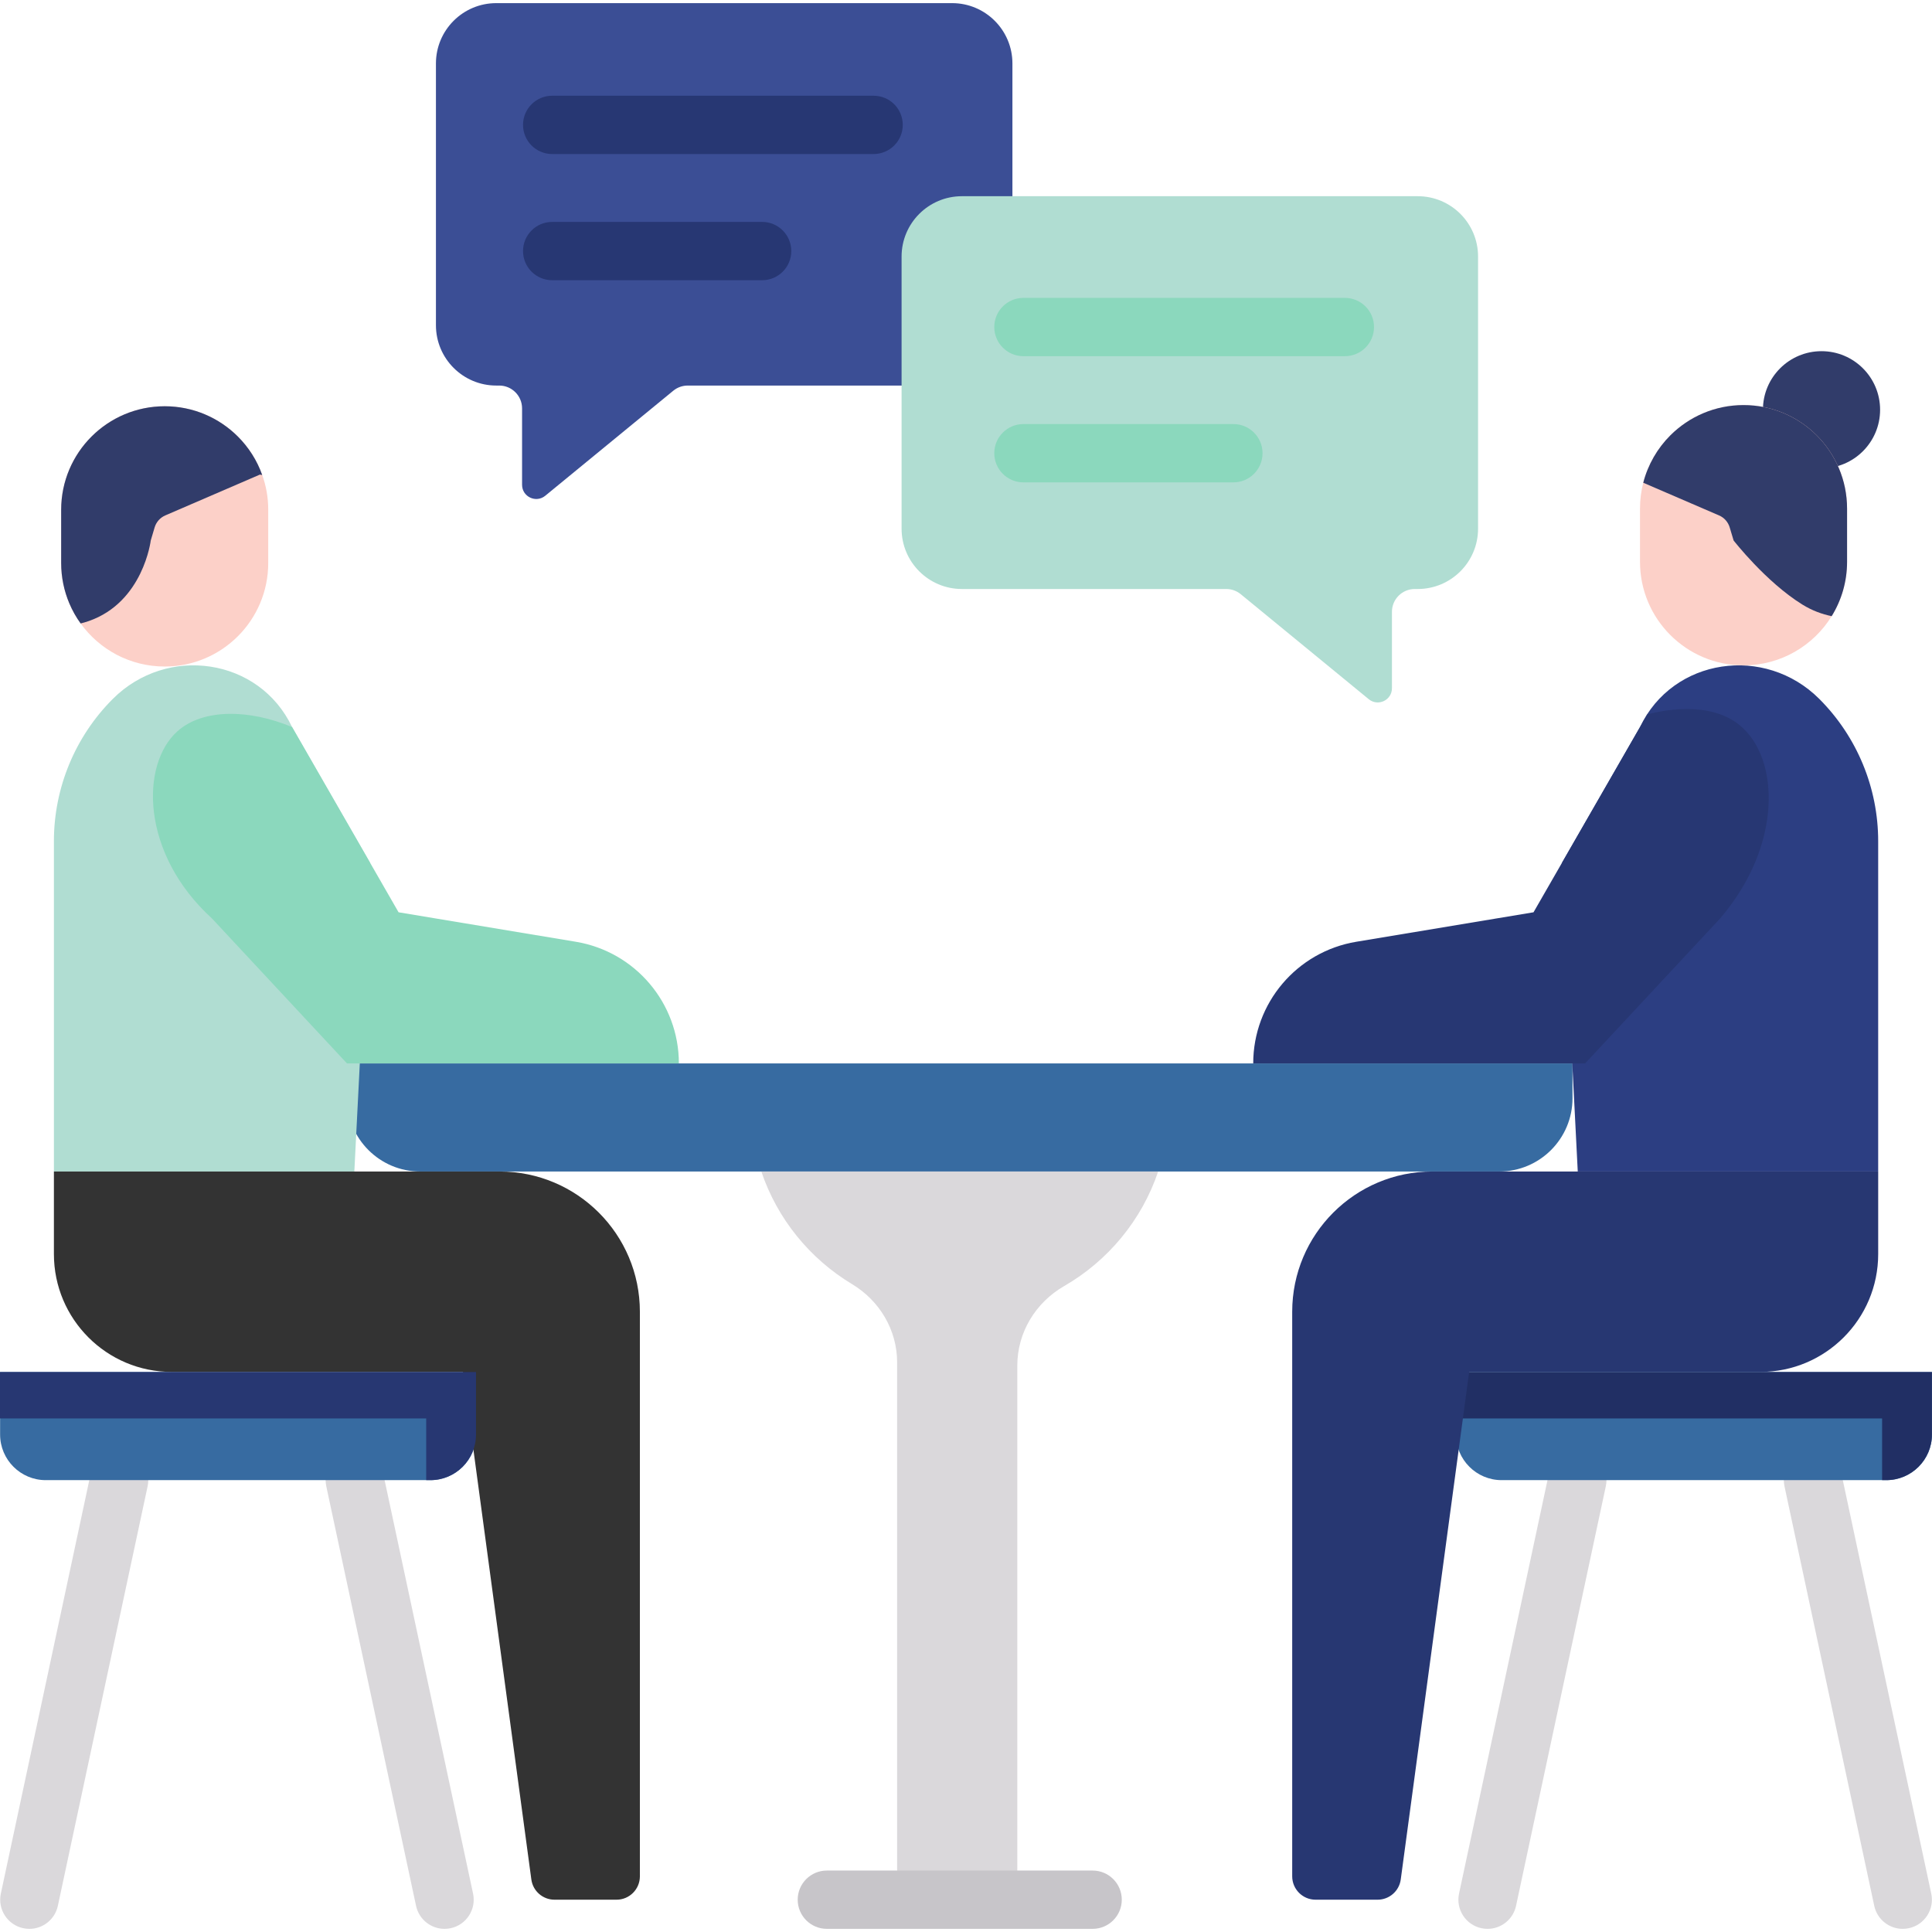 <svg width="2038" height="2038" viewBox="0 0 2038 2038" fill="none" xmlns="http://www.w3.org/2000/svg">
<path d="M1004.32 3.303H523.512C488.357 3.303 459.856 31.803 459.856 66.958V343.052C459.856 378.207 488.357 406.707 523.512 406.707H526.625C539.928 406.707 550.715 417.49 550.715 430.797V511.386C550.715 524.02 565.403 530.966 575.171 522.953L710.208 412.173C714.515 408.638 719.916 406.707 725.485 406.707H1004.32C1039.47 406.707 1067.97 378.207 1067.97 343.052V66.958C1067.97 31.803 1039.47 3.303 1004.32 3.303V3.303Z" fill="#3B4E95"/>
<path d="M1014.7 206.975H1495.51C1530.66 206.975 1559.16 235.475 1559.16 270.63V557.662C1559.16 592.817 1530.66 621.318 1495.51 621.318H1492.4C1479.09 621.318 1468.31 632.101 1468.31 645.407V725.996C1468.31 738.63 1453.62 745.576 1443.85 737.563L1308.81 626.783C1304.51 623.248 1299.1 621.318 1293.54 621.318H1014.7C979.548 621.318 951.048 592.817 951.048 557.662V270.63C951.048 235.475 979.548 206.975 1014.7 206.975V206.975Z" fill="#B0DDD2"/>
<path d="M921.54 100.98H582.48C565.495 100.98 551.727 114.749 551.727 131.734C551.727 148.718 565.495 162.487 582.48 162.487H921.54C938.525 162.487 952.293 148.718 952.293 131.734C952.293 114.749 938.525 100.98 921.54 100.98V100.98Z" fill="#273773"/>
<path d="M803.949 234.086H582.48C565.495 234.086 551.727 247.854 551.727 264.839C551.727 281.824 565.495 295.592 582.48 295.592H803.949C820.934 295.592 834.702 281.824 834.702 264.839C834.702 247.854 820.934 234.086 803.949 234.086Z" fill="#273773"/>
<path d="M1418.65 314.225H1079.58C1062.6 314.225 1048.83 327.993 1048.83 344.978C1048.83 361.962 1062.6 375.731 1079.58 375.731H1418.65C1435.63 375.731 1449.4 361.962 1449.4 344.978C1449.4 327.993 1435.63 314.225 1418.65 314.225Z" fill="#8BD8BD"/>
<path d="M1301.06 447.328H1079.58C1062.6 447.328 1048.83 461.097 1048.83 478.081C1048.83 495.066 1062.6 508.834 1079.58 508.834H1301.05C1318.04 508.834 1331.81 495.066 1331.81 478.081C1331.81 461.097 1318.04 447.328 1301.06 447.328Z" fill="#8BD8BD"/>
<path d="M1581.48 1235.79H443.313C400.623 1235.79 366.017 1201.19 366.017 1158.5V1121.76H1658.78V1158.5C1658.78 1201.18 1624.18 1235.79 1581.48 1235.79Z" fill="#376BA1"/>
<path d="M404.326 1554.92C400.776 1538.31 384.44 1527.72 367.817 1531.28C351.211 1534.83 340.627 1551.18 344.181 1567.79L438.873 2010.37C441.962 2024.81 454.719 2034.69 468.917 2034.69C471.047 2034.69 473.212 2034.47 475.382 2034C491.988 2030.45 502.572 2014.11 499.018 1997.5L404.326 1554.92Z" fill="#DAD8DB"/>
<path d="M132.09 1531.28C115.483 1527.72 99.135 1538.31 95.581 1554.91L0.889 1997.5C-2.665 2014.11 7.919 2030.45 24.526 2034.01C26.695 2034.47 28.86 2034.7 30.99 2034.7C45.184 2034.7 57.941 2024.81 61.034 2010.37L155.726 1567.79C159.28 1551.18 148.696 1534.83 132.09 1531.28Z" fill="#DAD8DB"/>
<path d="M1221.71 1235.79H803.091C819.972 1285.82 854.26 1327.79 898.737 1354.54C927.914 1372.08 946.348 1403.05 946.348 1437.1V2003.93H1073.12V1440.49C1073.12 1405.63 1092.34 1374.04 1122.54 1356.63C1168.74 1330 1204.39 1287.13 1221.71 1235.79V1235.79Z" fill="#DAD8DB"/>
<path d="M1152.57 1973.18H872.222C855.237 1973.18 841.469 1986.94 841.469 2003.93C841.469 2020.91 855.237 2034.68 872.222 2034.68H1152.57C1169.56 2034.68 1183.33 2020.91 1183.33 2003.93C1183.33 1986.94 1169.56 1973.18 1152.57 1973.18Z" fill="#C7C5C9"/>
<path d="M454.053 1561.35H48.276C21.671 1561.35 0.101 1539.78 0.101 1513.17V1447.31H502.229V1513.17C502.229 1539.78 480.659 1561.35 454.053 1561.35V1561.35Z" fill="#376BA1"/>
<path d="M56.865 1235.79V887.342C56.865 831.058 79.212 777.079 118.992 737.266C176.228 679.987 273.407 693.819 308.124 766.972L390.285 909.883L373.774 1235.79" fill="#B0DDD2"/>
<path d="M650.329 2003.93H584.938C572.587 2003.93 562.142 1994.8 560.49 1982.56L488.332 1447.2H181.199C112.532 1447.2 56.865 1391.53 56.865 1322.86V1235.79H527.046C608.753 1235.79 674.992 1302.03 674.992 1383.74V1979.26C674.996 1992.89 663.95 2003.93 650.329 2003.93V2003.93Z" fill="#333333"/>
<path d="M223.574 968.823L366.011 1121.76H716.121C716.121 1058.14 670.119 1003.86 607.367 993.423L420.436 962.335L308.119 766.978C263.379 748.162 214.335 747.183 187.256 771.309C147.873 806.392 148.447 900.371 223.574 968.823V968.823Z" fill="#8BD8BD"/>
<path d="M282.952 537.765V593.858C282.952 654.218 234.076 703.094 173.756 703.094C137.219 703.094 104.909 685.174 85.063 657.661C80.306 651.101 76.286 643.964 73.09 636.381C67.596 623.341 64.519 608.948 64.519 593.858V537.765C64.519 477.445 113.439 428.529 173.756 428.529C203.896 428.529 231.202 440.749 250.969 460.512C262.285 471.829 271.142 485.649 276.595 501.065C280.739 512.505 282.952 524.888 282.952 537.765V537.765Z" fill="#FCD0C8"/>
<path d="M276.595 501.065L274.175 500.615L174.408 543.672C168.955 546.009 164.772 550.686 163.092 556.426L159.032 570.122C159.032 570.122 151.198 635.032 93.752 655.085C90.759 656.112 87.849 656.972 85.059 657.669C80.302 651.109 76.282 643.972 73.086 636.389C67.593 623.349 64.516 608.956 64.516 593.866V537.773C64.516 477.453 113.436 428.537 173.752 428.537C203.892 428.537 231.198 440.757 250.965 460.52C262.285 471.829 271.142 485.645 276.595 501.065Z" fill="#313C6A"/>
<path d="M1921.46 494.041C1955.59 494.041 1983.25 466.373 1983.25 432.244C1983.25 398.115 1955.59 370.447 1921.46 370.447C1887.33 370.447 1859.66 398.115 1859.66 432.244C1859.66 466.373 1887.33 494.041 1921.46 494.041Z" fill="#313C6A"/>
<path d="M2037.21 1997.5L1942.52 1554.92C1938.97 1538.31 1922.63 1527.72 1906.01 1531.28C1889.41 1534.83 1878.82 1551.18 1882.38 1567.79L1977.07 2010.37C1980.16 2024.81 1992.91 2034.69 2007.11 2034.69C2009.24 2034.69 2011.41 2034.47 2013.58 2034C2030.18 2030.45 2040.77 2014.11 2037.21 1997.5Z" fill="#DAD8DB"/>
<path d="M1670.28 1531.27C1653.67 1527.71 1637.33 1538.3 1633.78 1554.91L1539.09 1997.49C1535.53 2014.1 1546.12 2030.45 1562.72 2034C1564.89 2034.47 1567.06 2034.69 1569.19 2034.69C1583.38 2034.69 1596.14 2024.8 1599.23 2010.36L1693.92 1567.78C1697.48 1551.17 1686.89 1534.82 1670.28 1531.27V1531.27Z" fill="#DAD8DB"/>
<path d="M1584.05 1561.35H1989.82C2016.43 1561.35 2038 1539.78 2038 1513.17V1447.31H1535.87V1513.17C1535.87 1539.78 1557.44 1561.35 1584.05 1561.35Z" fill="#376BA1"/>
<path d="M0 1447.31V1496.29H449.582V1561.35H453.953C480.558 1561.35 502.128 1539.78 502.128 1513.17V1447.31H0Z" fill="#273772"/>
<path d="M1535.77 1447.31V1496.29H1985.36V1561.35H1989.73C2016.33 1561.35 2037.9 1539.78 2037.9 1513.17V1447.31H1535.77Z" fill="#212F64"/>
<path d="M1981.23 1235.79V887.342C1981.23 831.058 1958.89 777.079 1919.11 737.266C1861.87 679.987 1764.69 693.819 1729.97 766.972L1647.81 909.883L1664.32 1235.79" fill="#2C3E82"/>
<path d="M1387.77 2003.93H1453.16C1465.51 2003.93 1475.96 1994.8 1477.61 1982.56L1549.77 1447.2H1856.9C1925.57 1447.2 1981.24 1391.53 1981.24 1322.86V1235.79H1511.05C1429.34 1235.79 1363.1 1302.03 1363.1 1383.74V1979.26C1363.1 1992.89 1374.15 2003.93 1387.77 2003.93V2003.93Z" fill="#273772"/>
<path d="M1814.53 968.825L1672.09 1121.76H1321.98C1321.98 1058.14 1367.98 1003.86 1430.73 993.425L1617.66 962.337L1737.66 753.613C1749.45 750.481 1802.41 737.628 1835.77 765.519C1877.36 800.292 1880.47 891.7 1814.53 968.825V968.825Z" fill="#273773"/>
<path d="M1948.41 536.541V592.633C1948.41 613.67 1942.46 633.31 1932.17 649.96C1912.98 681.083 1878.54 701.873 1839.21 701.873C1778.89 701.873 1729.98 652.953 1729.98 592.637V536.545C1729.98 527.115 1731.17 517.968 1733.42 509.235V509.195C1738.38 490.005 1748.39 472.865 1761.96 459.292C1781.77 439.529 1809.07 427.309 1839.21 427.309C1899.53 427.301 1948.41 476.181 1948.41 536.541V536.541Z" fill="#FCD0C8"/>
<path d="M1948.41 536.537V592.63C1948.41 613.666 1942.46 633.306 1932.17 649.956C1922.25 647.946 1911.63 644.177 1901.21 637.696C1862.5 613.666 1828.72 570.12 1828.72 570.12L1824.62 556.423C1822.94 550.683 1818.79 546.006 1813.3 543.67L1733.42 509.227V509.187C1738.39 489.997 1748.39 472.857 1761.96 459.284C1781.77 439.521 1809.08 427.301 1839.22 427.301C1899.53 427.297 1948.41 476.177 1948.41 536.537V536.537Z" fill="#313C6A"/>
</svg>
